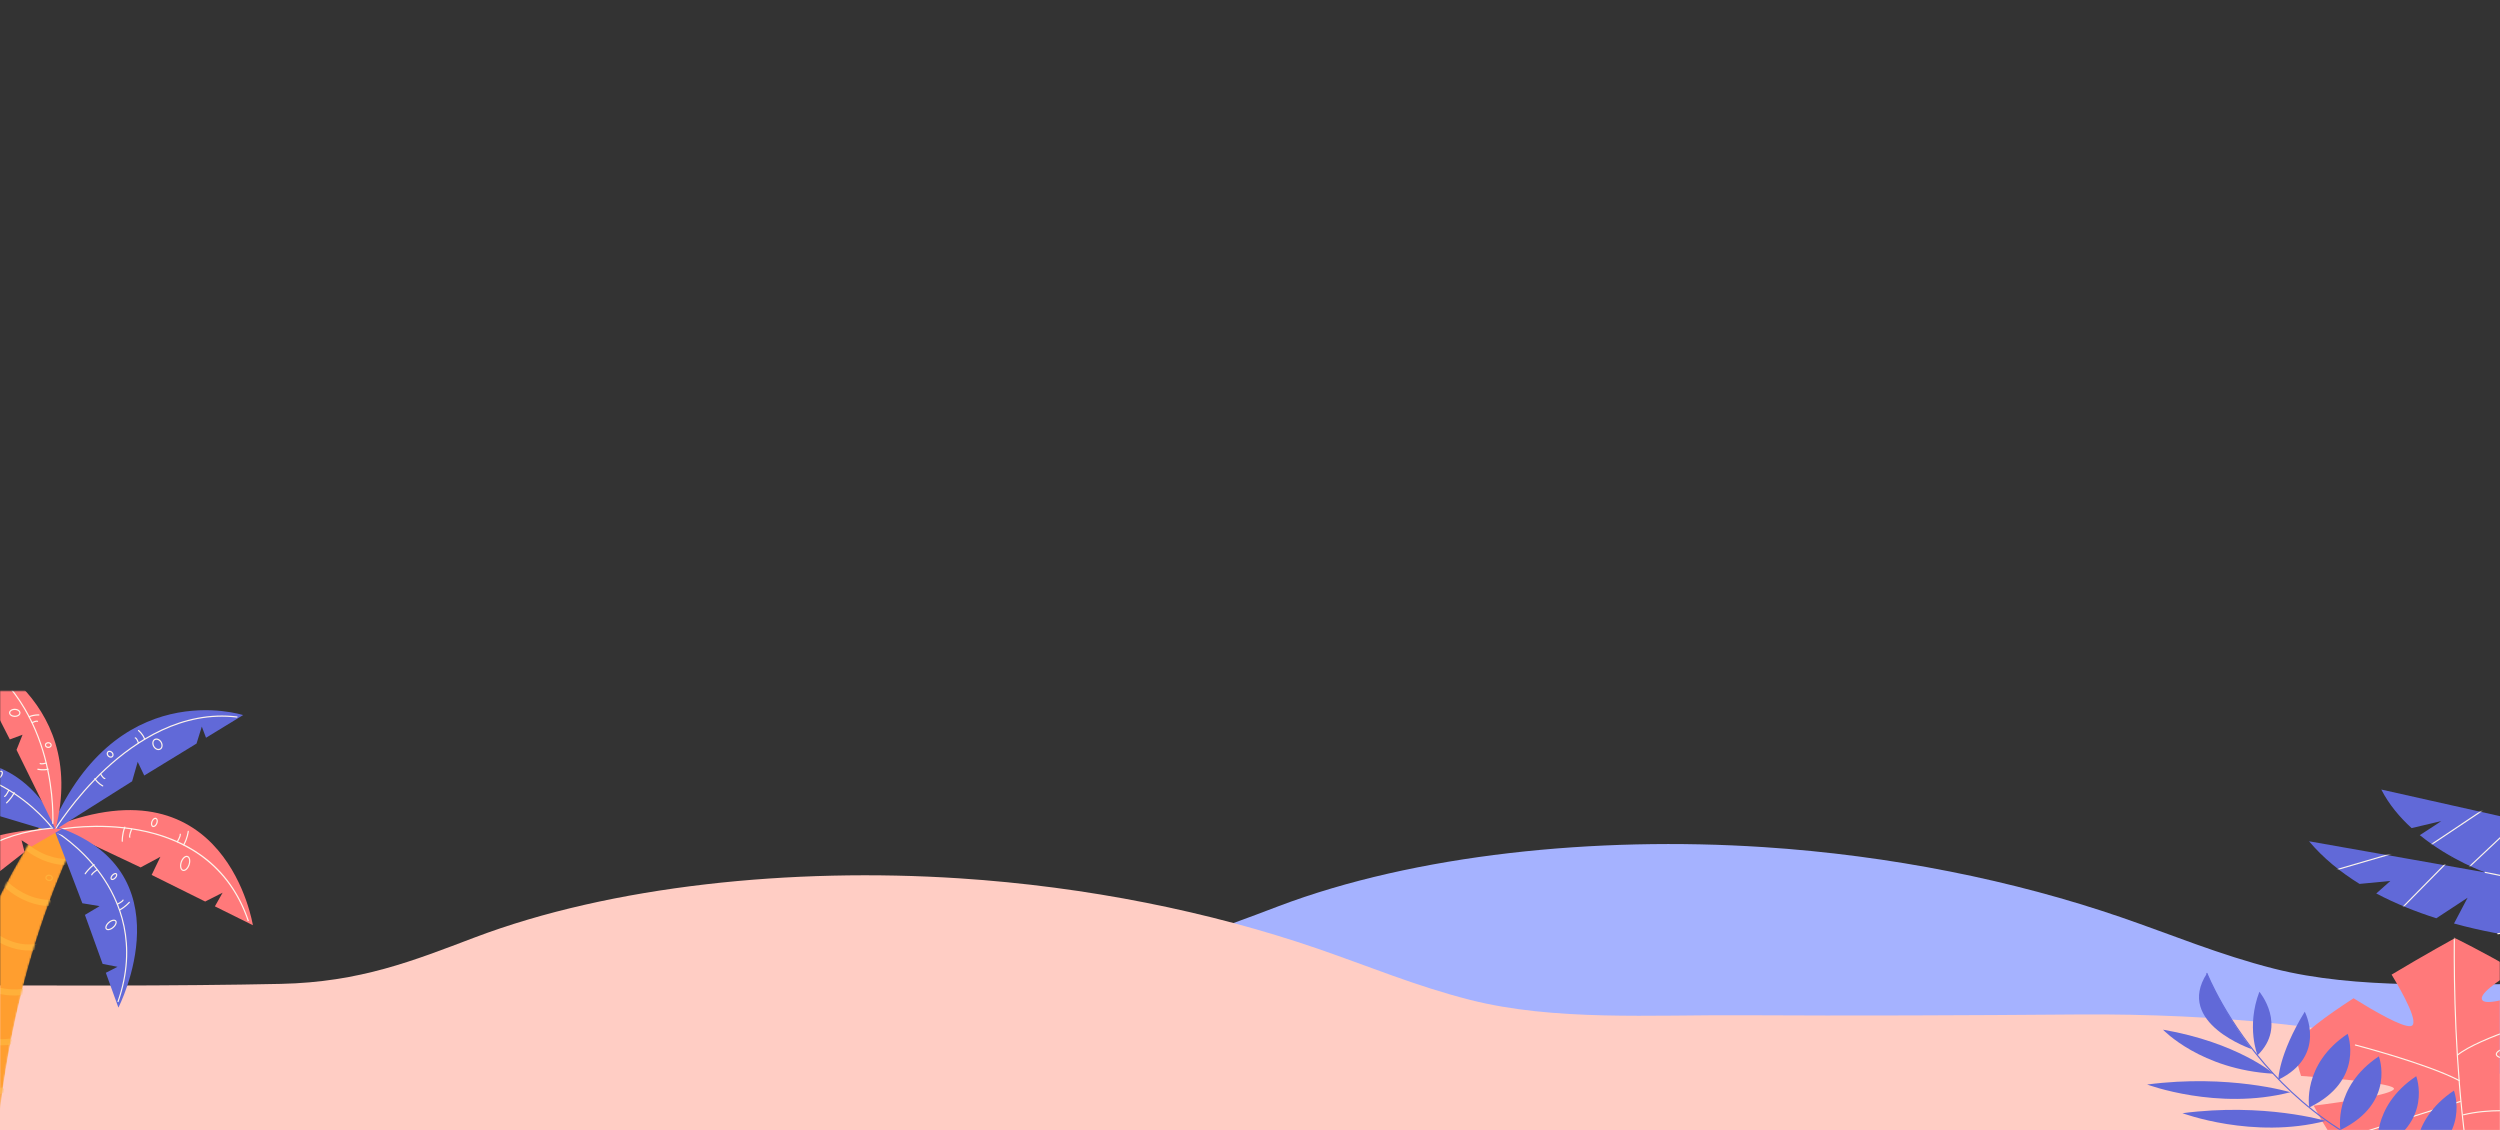 <svg class="svg" width="1440" height="651" viewBox="0 0 1440 651" fill="none" xmlns="http://www.w3.org/2000/svg"
            style="width: 100%;top: 2278px;position: absolute;z-index: 1;">
            <rect x="0" y="0" width="1440" height="651" fill="#333333" stroke="none"/>
            <mask id="mask0_5_93" style="mask-type:luminance" maskUnits="userSpaceOnUse" x="245" y="0" width="2045"
                height="701">
                <path d="M2289 0H245V701H2289V0Z" fill="white"></path>
            </mask>
            <g mask="url(#mask0_5_93)">
                <path
                    d="M-46.03 696.446C-8.213 638.227 180.143 649.663 207.745 625.522C214.204 619.873 212.844 612.148 207.121 603.71C187.294 574.472 284.784 548.259 408.885 549.256C486.892 549.883 566.295 549.964 624.849 548.711C670.425 547.735 701.224 535.324 736.239 522.045C815.301 492.06 919.245 481.635 1015.65 487.921C1089.22 492.719 1159.99 507.151 1221.67 528.33C1250.89 538.364 1278.32 549.946 1309.83 557.943C1358.21 570.223 1414.32 566.487 1466.79 566.777C1531.09 567.133 1595.41 566.855 1659.72 566.339C1824.67 565.014 1954.25 599.855 1927.89 638.718C1920.29 649.935 1918.48 660.202 1927.06 667.71C1963.75 699.797 2214.11 684.595 2264.37 761.979C2280.13 786.236 2252.43 808.616 2204.04 827.089H923.75C906.079 827.089 891.754 823.655 891.771 819.421L87.138 827.089C50.736 813.189 -57.885 714.696 -46.03 696.446Z"
                    fill="#A5B2FF"></path>
            </g>
            <mask id="mask1_5_93" style="mask-type:luminance" maskUnits="userSpaceOnUse" x="-218" y="18" width="2045"
                height="701">
                <path d="M1826 18H-218V719H1826V18Z" fill="white"></path>
            </mask>
            <g mask="url(#mask1_5_93)">
                <path
                    d="M-509.03 714.446C-471.213 656.227 -282.857 667.663 -255.255 643.522C-248.796 637.873 -250.156 630.148 -255.879 621.71C-275.706 592.472 -178.216 566.259 -54.115 567.256C23.892 567.883 103.295 567.964 161.849 566.711C207.425 565.735 238.224 553.324 273.239 540.045C352.301 510.06 456.245 499.635 552.653 505.921C626.218 510.719 696.993 525.151 758.67 546.33C787.888 556.364 815.324 567.946 846.829 575.943C895.206 588.223 951.323 584.487 1003.79 584.777C1068.09 585.133 1132.41 584.855 1196.72 584.339C1361.67 583.014 1491.25 617.855 1464.89 656.718C1457.29 667.935 1455.48 678.202 1464.06 685.71C1500.75 717.797 1751.11 702.595 1801.37 779.979C1817.13 804.236 1789.43 826.616 1741.04 845.089H460.75C443.079 845.089 428.754 841.655 428.771 837.421L-375.862 845.089C-412.265 831.189 -520.885 732.696 -509.03 714.446Z"
                    fill="#FFCDC4"></path>
            </g>
            <mask id="mask2_5_93" style="mask-type:luminance" maskUnits="userSpaceOnUse" x="0" y="398" width="490"
                height="333">
                <path d="M490 398H0V731H490V398Z" fill="white"></path>
            </mask>
            <g mask="url(#mask2_5_93)">
                <mask id="mask3_5_93" style="mask-type:luminance" maskUnits="userSpaceOnUse" x="-53" y="466" width="100"
                    height="234">
                    <path
                        d="M36.47 499.065C28.488 517.807 21.893 537.117 16.341 556.649C10.897 576.226 6.463 596.032 3.263 616.016C0.021 635.988 -2.176 656.08 -3.354 676.192C-3.425 677.277 -3.572 678.513 -3.787 679.609C-6.449 693.206 -19.42 702.028 -32.759 699.314C-46.098 696.6 -54.753 683.378 -52.091 669.78L-52.073 669.689C-47.878 648.263 -42.609 627.099 -36.273 606.327C-29.981 585.545 -22.431 565.205 -13.894 545.388C-5.246 525.61 4.418 506.35 15.421 487.923C19.837 480.499 24.482 473.222 29.343 466.092L46.34 477.534C42.838 484.606 39.551 491.793 36.47 499.065Z"
                        fill="white"></path>
                </mask>
                <g mask="url(#mask3_5_93)">
                    <path
                        d="M36.47 499.065C28.488 517.807 21.893 537.117 16.341 556.649C10.897 576.226 6.463 596.032 3.263 616.016C0.021 635.988 -2.176 656.08 -3.354 676.192C-3.425 677.277 -3.572 678.513 -3.787 679.609C-6.449 693.206 -19.42 702.028 -32.759 699.314C-46.098 696.6 -54.753 683.378 -52.091 669.78L-52.073 669.689C-47.878 648.263 -42.609 627.099 -36.273 606.327C-29.981 585.545 -22.431 565.205 -13.894 545.388C-5.246 525.61 4.418 506.35 15.421 487.923C19.837 480.499 24.482 473.222 29.343 466.092L46.34 477.534C42.838 484.606 39.551 491.793 36.47 499.065Z"
                        fill="#FF9E2F"></path>
                    <path
                        d="M36.09 498.19C32.575 497.967 23.633 496.651 14.369 489.302C13.622 488.709 13.489 487.612 14.069 486.851C14.651 486.089 15.727 485.953 16.474 486.545C27.096 494.972 37.416 494.741 37.518 494.738C38.463 494.699 39.254 495.461 39.286 496.423C39.318 497.386 38.583 498.193 37.638 498.228C37.542 498.231 36.996 498.247 36.09 498.19Z"
                        fill="#FFB03A"></path>
                    <path
                        d="M26.393 521.757C22.366 521.502 12.434 519.89 2.251 510.68C1.543 510.04 1.478 508.936 2.106 508.214C2.733 507.494 3.815 507.426 4.524 508.067C16.352 518.764 27.951 518.306 28.068 518.302C29.005 518.252 29.817 518.993 29.866 519.954C29.916 520.916 29.195 521.736 28.253 521.789C28.141 521.795 27.483 521.825 26.393 521.757Z"
                        fill="#FFB03A"></path>
                    <path
                        d="M14.74 547.426C8.765 547.049 -0.583 544.72 -10.146 535.472C-10.832 534.808 -10.86 533.703 -10.209 533.004C-9.557 532.304 -8.474 532.275 -7.786 532.938C6.465 546.72 19.889 543.785 20.456 543.654C21.374 543.438 22.295 544.024 22.509 544.961C22.722 545.898 22.155 546.834 21.236 547.055C20.988 547.114 18.549 547.667 14.74 547.426Z"
                        fill="#FFB03A"></path>
                    <path
                        d="M5.786 573.339C-0.991 572.911 -11.467 570.525 -21.118 561.193C-21.804 560.529 -21.832 559.424 -21.181 558.724C-20.529 558.025 -19.446 557.995 -18.759 558.659C-4.387 572.557 12.262 569.66 12.43 569.63C13.361 569.457 14.253 570.086 14.422 571.035C14.591 571.983 13.974 572.893 13.043 573.065C12.756 573.12 9.978 573.605 5.786 573.339Z"
                        fill="#FFB03A"></path>
                    <path
                        d="M-2.234 602.022C-9.713 601.549 -21.28 598.915 -31.938 588.609C-32.624 587.945 -32.652 586.839 -32.001 586.139C-31.348 585.439 -30.266 585.412 -29.578 586.074C-13.635 601.493 4.972 598.319 5.159 598.285C6.09 598.112 6.98 598.746 7.147 599.693C7.315 600.642 6.699 601.549 5.769 601.721C5.453 601.78 2.39 602.314 -2.234 602.022Z"
                        fill="#FFB03A"></path>
                    <path
                        d="M-7.759 630.261C-16.073 629.736 -28.936 626.806 -40.793 615.34C-41.48 614.676 -41.507 613.571 -40.856 612.871C-40.204 612.171 -39.121 612.144 -38.434 612.806C-20.556 630.096 0.312 626.528 0.519 626.491C1.451 626.319 2.341 626.951 2.509 627.9C2.676 628.848 2.06 629.755 1.13 629.927C0.779 629.992 -2.622 630.586 -7.759 630.261Z"
                        fill="#FFB03A"></path>
                </g>
                <mask id="mask4_5_93" style="mask-type:luminance" maskUnits="userSpaceOnUse" x="-53" y="466" width="100"
                    height="234">
                    <path
                        d="M36.47 499.065C28.488 517.807 21.893 537.117 16.341 556.649C10.897 576.226 6.463 596.032 3.263 616.016C0.021 635.988 -2.176 656.08 -3.354 676.192C-3.425 677.277 -3.572 678.513 -3.787 679.609C-6.449 693.206 -19.42 702.028 -32.759 699.314C-46.098 696.6 -54.753 683.378 -52.091 669.78L-52.073 669.689C-47.878 648.263 -42.609 627.099 -36.273 606.327C-29.981 585.545 -22.431 565.205 -13.894 545.388C-5.246 525.61 4.418 506.35 15.421 487.923C19.837 480.499 24.482 473.222 29.343 466.092L46.34 477.534C42.838 484.606 39.551 491.793 36.47 499.065Z"
                        fill="white"></path>
                </mask>
                <g mask="url(#mask4_5_93)">
                    <path
                        d="M28.239 507.487C28.205 507.485 28.171 507.482 28.137 507.478C26.938 507.356 26.033 506.432 26.118 505.419C26.155 504.988 26.369 504.587 26.72 504.29C27.171 503.909 27.811 503.73 28.459 503.795C29.657 503.918 30.562 504.842 30.477 505.855C30.441 506.286 30.227 506.686 29.876 506.983C29.448 507.345 28.855 507.526 28.239 507.487ZM26.8 505.479C26.747 506.114 27.377 506.699 28.204 506.783C28.685 506.838 29.127 506.709 29.438 506.445C29.585 506.32 29.768 506.106 29.794 505.795C29.848 505.161 29.218 504.575 28.39 504.49C27.922 504.441 27.467 504.565 27.156 504.828C27.009 504.954 26.827 505.167 26.8 505.479Z"
                        fill="#FFB03A"></path>
                </g>
                <mask id="mask5_5_93" style="mask-type:luminance" maskUnits="userSpaceOnUse" x="-53" y="466" width="100"
                    height="234">
                    <path
                        d="M36.47 499.065C28.488 517.807 21.893 537.117 16.341 556.649C10.897 576.226 6.463 596.032 3.263 616.016C0.021 635.988 -2.176 656.08 -3.354 676.192C-3.425 677.277 -3.572 678.513 -3.787 679.609C-6.449 693.206 -19.42 702.028 -32.759 699.314C-46.098 696.6 -54.753 683.378 -52.091 669.78L-52.073 669.689C-47.878 648.263 -42.609 627.099 -36.273 606.327C-29.981 585.545 -22.431 565.205 -13.894 545.388C-5.246 525.61 4.418 506.35 15.421 487.923C19.837 480.499 24.482 473.222 29.343 466.092L46.34 477.534C42.838 484.606 39.551 491.793 36.47 499.065Z"
                        fill="white"></path>
                </mask>
                <g mask="url(#mask5_5_93)">
                    <path
                        d="M-2.146 620.389C-2.18 620.387 -2.214 620.384 -2.248 620.38C-3.447 620.257 -4.352 619.333 -4.267 618.321V618.32C-4.23 617.89 -4.017 617.489 -3.666 617.193C-3.214 616.811 -2.567 616.631 -1.927 616.697C-0.728 616.82 0.177 617.744 0.092 618.756C0.056 619.187 -0.158 619.588 -0.509 619.885C-0.937 620.247 -1.529 620.428 -2.146 620.389ZM-3.584 618.381C-3.638 619.015 -3.008 619.6 -2.18 619.685C-1.703 619.745 -1.258 619.61 -0.946 619.347C-0.799 619.223 -0.617 619.008 -0.591 618.696C-0.537 618.063 -1.167 617.478 -1.995 617.393C-2.475 617.338 -2.917 617.468 -3.229 617.731C-3.376 617.855 -3.558 618.07 -3.584 618.381Z"
                        fill="#FFB03A"></path>
                </g>
                <path
                    d="M31.048 476.014L80.998 499.629L92.398 493.501L87.349 503.971L118.174 519.278L128.235 514.187L123.774 522.058L145.661 532.927C145.661 532.928 130.462 436.811 31.048 476.014Z"
                    fill="#FF797A"></path>
                <path
                    d="M142.729 530.629C130.705 494.947 101.935 482.55 79.918 478.433C56.016 473.965 34.682 478.008 34.47 478.049L34.341 477.363C34.554 477.321 55.998 473.255 80.021 477.743C94.144 480.381 106.387 485.414 116.41 492.702C128.946 501.818 138.019 514.502 143.377 530.401L142.729 530.629Z"
                    fill="#FDF3EA"></path>
                <path
                    d="M105.662 501.709C105.507 501.699 105.353 501.668 105.202 501.616C104.72 501.45 104.326 501.072 104.062 500.525C103.561 499.482 103.569 497.953 104.084 496.433C104.898 494.027 106.666 492.537 108.105 493.032C108.588 493.199 108.983 493.576 109.246 494.124C109.747 495.167 109.739 496.696 109.224 498.215C108.495 500.37 107 501.793 105.662 501.709ZM107.605 493.637C106.597 493.573 105.34 494.863 104.731 496.661C104.282 497.988 104.261 499.351 104.677 500.217C104.861 500.599 105.112 500.848 105.422 500.955C106.469 501.317 107.909 499.955 108.577 497.987C109.026 496.66 109.047 495.297 108.63 494.431C108.446 494.049 108.196 493.8 107.886 493.693C107.795 493.661 107.701 493.643 107.605 493.637Z"
                    fill="#FDF3EA"></path>
                <path
                    d="M88.288 476.417C88.185 476.41 88.082 476.392 87.982 476.36C87.632 476.247 87.352 475.988 87.17 475.61C86.861 474.966 86.872 474.043 87.2 473.141C87.735 471.67 88.908 470.76 89.87 471.07C90.219 471.182 90.5 471.442 90.681 471.819C90.99 472.463 90.979 473.386 90.651 474.288C90.171 475.606 89.181 476.473 88.288 476.417ZM87.843 473.383C87.583 474.098 87.561 474.834 87.786 475.302C87.884 475.506 88.02 475.638 88.188 475.692C88.693 475.861 89.579 475.224 90.008 474.044C90.268 473.329 90.29 472.594 90.065 472.125C89.967 471.92 89.831 471.789 89.663 471.735C89.153 471.568 88.272 472.206 87.843 473.383Z"
                    fill="#FDF3EA"></path>
                <path
                    d="M105.794 486.989C105.742 486.986 105.69 486.97 105.642 486.942C105.479 486.844 105.425 486.63 105.52 486.463C107.648 482.76 108.086 478.852 108.09 478.813C108.11 478.621 108.289 478.491 108.468 478.503C108.656 478.524 108.791 478.697 108.771 478.888C108.753 479.054 108.317 482.978 106.111 486.816C106.043 486.935 105.919 486.997 105.794 486.989Z"
                    fill="#FDF3EA"></path>
                <path
                    d="M102.113 485.215C102.061 485.212 102.01 485.197 101.961 485.168C101.798 485.071 101.744 484.856 101.838 484.69C103.602 481.621 103.528 480.803 103.506 480.696C103.425 480.561 103.442 480.384 103.555 480.267C103.689 480.13 103.906 480.13 104.04 480.265C104.502 480.734 103.931 482.431 102.43 485.043C102.363 485.161 102.238 485.223 102.113 485.215Z"
                    fill="#FDF3EA"></path>
                <path
                    d="M70.403 484.895C70.23 484.884 70.09 484.741 70.083 484.56C70.076 484.394 69.947 480.446 71.579 476.321C71.65 476.142 71.851 476.057 72.025 476.128C72.201 476.2 72.285 476.404 72.215 476.583C70.636 480.57 70.766 484.494 70.767 484.533C70.775 484.727 70.627 484.888 70.438 484.896C70.427 484.896 70.415 484.896 70.403 484.895Z"
                    fill="#FDF3EA"></path>
                <path
                    d="M74.748 482.563C74.684 482.559 74.621 482.537 74.566 482.495C74.04 482.1 74.363 480.336 75.474 477.528C75.546 477.35 75.745 477.265 75.92 477.335C76.095 477.408 76.18 477.611 76.109 477.79C74.804 481.089 74.995 481.887 75.031 481.99C75.131 482.11 75.141 482.29 75.044 482.421C74.973 482.52 74.86 482.569 74.748 482.563Z"
                    fill="#FDF3EA"></path>
                <path
                    d="M30.297 475.446L47.435 520.283L57.361 521.927L48.914 526.983L59.107 555.199L67.702 556.886L60.959 560.325L68.197 580.36C68.197 580.36 109.428 500.397 30.297 475.446Z"
                    fill="#6169D8"></path>
                <path
                    d="M68.241 577.256L67.595 577.022C79.136 543.858 68.645 518.941 57.812 503.878C46.056 487.533 31.371 478.927 31.224 478.842L31.562 478.234C31.71 478.32 46.506 486.987 58.349 503.444C69.289 518.647 79.886 543.793 68.241 577.256Z"
                    fill="#FDF3EA"></path>
                <path
                    d="M62.167 535.803C62.048 535.795 61.934 535.779 61.824 535.754C61.375 535.651 61.034 535.399 60.837 535.026C60.258 533.927 61.142 532.06 62.849 530.777C63.976 529.931 65.181 529.546 66.066 529.751C66.515 529.855 66.856 530.106 67.052 530.479C67.632 531.578 66.748 533.445 65.04 534.728C64.053 535.47 63.008 535.856 62.167 535.803ZM63.256 531.339C61.721 532.493 61.078 534.007 61.441 534.696C61.542 534.888 61.722 535.014 61.975 535.073C62.648 535.227 63.695 534.872 64.634 534.166C66.17 533.012 66.812 531.499 66.45 530.81C66.349 530.618 66.17 530.491 65.916 530.433C65.249 530.279 64.197 530.633 63.256 531.339Z"
                    fill="#FDF3EA"></path>
                <path
                    d="M64.601 506.913C64.535 506.909 64.471 506.9 64.409 506.886C64.099 506.816 63.856 506.623 63.725 506.343C63.375 505.599 63.87 504.397 64.875 503.549L64.875 503.548C65.522 503.002 66.228 502.744 66.773 502.868C67.082 502.938 67.325 503.13 67.457 503.411C67.806 504.156 67.312 505.357 66.306 506.206C65.733 506.69 65.11 506.945 64.601 506.913ZM65.312 504.086C64.538 504.74 64.163 505.658 64.343 506.042C64.369 506.096 64.419 506.173 64.557 506.204C64.802 506.258 65.297 506.153 65.87 505.668C66.643 505.015 67.02 504.096 66.839 503.712C66.813 503.658 66.763 503.581 66.625 503.55C66.376 503.495 65.884 503.604 65.312 504.086Z"
                    fill="#FDF3EA"></path>
                <path
                    d="M68.84 524.472C68.722 524.465 68.61 524.394 68.554 524.278C68.469 524.105 68.539 523.895 68.709 523.81C71.894 522.212 74.191 519.538 74.213 519.511C74.337 519.365 74.554 519.351 74.696 519.476C74.839 519.602 74.855 519.823 74.731 519.969C74.634 520.082 72.325 522.774 69.012 524.437C68.957 524.465 68.898 524.475 68.84 524.472Z"
                    fill="#FDF3EA"></path>
                <path
                    d="M67.595 521.143C67.477 521.135 67.365 521.065 67.309 520.948C67.225 520.776 67.295 520.566 67.465 520.481C70.141 519.137 70.495 518.491 70.533 518.405C70.555 518.243 70.689 518.114 70.856 518.106C71.04 518.098 71.206 518.245 71.215 518.438C71.23 518.781 70.804 519.583 67.767 521.108C67.712 521.135 67.653 521.146 67.595 521.143Z"
                    fill="#FDF3EA"></path>
                <path
                    d="M49.054 503.62C48.995 503.616 48.937 503.598 48.885 503.562C48.728 503.456 48.685 503.239 48.79 503.078C48.873 502.951 50.858 499.937 53.977 497.75C54.133 497.641 54.346 497.68 54.453 497.839C54.56 497.999 54.521 498.216 54.365 498.326C51.359 500.434 49.38 503.436 49.36 503.466C49.289 503.573 49.171 503.628 49.054 503.62Z"
                    fill="#FDF3EA"></path>
                <path
                    d="M52.834 504.249C52.681 504.239 52.547 504.124 52.519 503.963C52.417 503.391 53.526 502.258 55.644 500.773C55.8 500.665 56.013 500.704 56.121 500.862C56.228 501.022 56.188 501.239 56.032 501.349C53.507 503.12 53.226 503.815 53.199 503.907C53.196 504.07 53.08 504.213 52.917 504.244C52.889 504.249 52.861 504.25 52.834 504.249Z"
                    fill="#FDF3EA"></path>
                <path
                    d="M35.658 480.828L-12.557 466.368L-15.477 456.557L-19.268 465.765L-48.057 459.223L-50.842 450.764L-53.288 458.035L-73.73 453.389C-73.73 453.388 0.868 404.201 35.658 480.828Z"
                    fill="#6169D8"></path>
                <path
                    d="M29.891 477.229C29.789 477.092 19.467 463.401 2.011 453.7C-14.075 444.76 -39.699 437.477 -70.406 453.551L-70.719 452.93C-39.734 436.71 -13.875 444.069 2.361 453.099C19.938 462.874 30.334 476.669 30.437 476.806L29.891 477.229Z"
                    fill="#FDF3EA"></path>
                <path
                    d="M-1.226 448.657C-1.332 448.65 -1.436 448.629 -1.534 448.594C-1.834 448.486 -2.054 448.258 -2.172 447.932C-2.384 447.345 -2.232 446.505 -1.765 445.688C-1.038 444.417 0.131 443.68 0.955 443.977C1.255 444.085 1.475 444.314 1.593 444.639C1.805 445.227 1.653 446.066 1.186 446.884C0.546 448.003 -0.437 448.707 -1.226 448.657ZM0.601 444.611C0.14 444.581 -0.642 445.111 -1.173 446.039C-1.527 446.659 -1.667 447.308 -1.529 447.69C-1.483 447.817 -1.41 447.897 -1.306 447.935C-0.883 448.089 0.011 447.551 0.593 446.532C0.948 445.911 1.088 445.263 0.95 444.88C0.904 444.753 0.831 444.673 0.728 444.635C0.689 444.622 0.646 444.614 0.601 444.611Z"
                    fill="#FDF3EA"></path>
                <path
                    d="M3.743 462.795C3.655 462.79 3.569 462.75 3.506 462.677C3.382 462.532 3.396 462.312 3.538 462.184C3.565 462.16 6.218 459.762 7.869 456.444C7.954 456.271 8.161 456.202 8.33 456.29C8.499 456.378 8.566 456.587 8.48 456.76C6.768 460.202 4.102 462.609 3.99 462.709C3.919 462.773 3.831 462.801 3.743 462.795Z"
                    fill="#FDF3EA"></path>
                <path
                    d="M2.628 459.059C2.442 459.047 2.298 458.885 2.307 458.694C2.315 458.525 2.439 458.389 2.597 458.365C2.682 458.325 3.321 457.948 4.707 455.161C4.792 454.988 4.999 454.92 5.167 455.008C5.336 455.095 5.403 455.305 5.317 455.476C4.156 457.813 3.203 459.086 2.633 459.059C2.632 459.059 2.63 459.059 2.628 459.059Z"
                    fill="#FDF3EA"></path>
                <path
                    d="M28.114 480.31L76.094 450.045L79.309 438.828L83.095 446.699L113.197 428.296L116.247 418.515L118.666 424.953L140.039 411.886C140.039 411.886 65.709 387.815 28.114 480.31Z"
                    fill="#6169D8"></path>
                <path
                    d="M31.702 478.498L31.116 478.134C31.226 477.951 42.276 459.655 60.726 442.538C77.774 426.722 104.798 408.699 136.783 412.678L136.701 413.371C104.987 409.427 78.14 427.331 61.2 443.043C42.819 460.092 31.811 478.316 31.702 478.498Z"
                    fill="#FDF3EA"></path>
                <path
                    d="M91.122 432.078C91.038 432.073 90.954 432.063 90.87 432.05C89.96 431.905 89.088 431.312 88.478 430.424C87.385 428.832 87.482 426.772 88.697 425.832C89.201 425.441 89.851 425.285 90.525 425.393C91.435 425.538 92.307 426.131 92.916 427.02C94.009 428.611 93.912 430.671 92.698 431.611C92.257 431.952 91.705 432.115 91.122 432.078ZM90.225 426.061C89.805 426.034 89.423 426.145 89.111 426.387C88.186 427.104 88.154 428.734 89.039 430.022C89.543 430.756 90.249 431.243 90.977 431.359C91.471 431.439 91.925 431.332 92.284 431.054C93.208 430.337 93.24 428.707 92.356 427.419C91.853 426.685 91.147 426.198 90.419 426.082C90.353 426.072 90.289 426.065 90.225 426.061Z"
                    fill="#FDF3EA"></path>
                <path
                    d="M63.688 436.442C63.061 436.402 62.408 436.062 61.958 435.478C61.56 434.963 61.382 434.341 61.469 433.771C61.538 433.318 61.773 432.933 62.129 432.687C62.942 432.126 64.195 432.434 64.922 433.374C65.32 433.889 65.498 434.512 65.411 435.082C65.342 435.534 65.107 435.919 64.751 436.165C64.442 436.378 64.069 436.466 63.688 436.442ZM63.149 433.106C62.914 433.092 62.693 433.142 62.513 433.266C62.26 433.441 62.174 433.695 62.146 433.878C62.087 434.257 62.216 434.683 62.496 435.046C62.996 435.694 63.853 435.939 64.367 435.586C64.619 435.412 64.706 435.157 64.734 434.974C64.792 434.595 64.664 434.17 64.383 433.806C64.058 433.386 63.582 433.134 63.149 433.106Z"
                    fill="#FDF3EA"></path>
                <path
                    d="M83.308 426.105C83.177 426.097 83.057 426.012 83.008 425.879C81.906 422.873 79.597 421.092 79.573 421.075C79.422 420.96 79.391 420.741 79.504 420.586C79.617 420.432 79.83 420.399 79.982 420.514C80.084 420.591 82.474 422.428 83.65 425.634C83.716 425.815 83.626 426.017 83.449 426.084C83.403 426.101 83.354 426.108 83.308 426.105Z"
                    fill="#FDF3EA"></path>
                <path
                    d="M79.749 428.322C79.618 428.314 79.498 428.229 79.449 428.096C78.584 425.736 78.022 425.425 77.939 425.39C77.784 425.401 77.635 425.301 77.588 425.142C77.534 424.956 77.637 424.762 77.819 424.707C78.192 424.592 78.99 424.848 80.092 427.851C80.158 428.032 80.069 428.233 79.891 428.301C79.844 428.319 79.796 428.326 79.749 428.322Z"
                    fill="#FDF3EA"></path>
                <path
                    d="M59.144 453.026C59.1 453.023 59.057 453.012 59.015 452.991C58.899 452.933 56.128 451.54 54.384 448.68C54.284 448.516 54.333 448.301 54.494 448.199C54.654 448.097 54.865 448.147 54.966 448.312C56.602 450.994 59.288 452.35 59.315 452.363C59.485 452.448 59.556 452.656 59.473 452.83C59.411 452.961 59.278 453.034 59.144 453.026Z"
                    fill="#FDF3EA"></path>
                <path
                    d="M60.282 448.764C59.86 448.737 59.045 448.29 57.7 446.083C57.6 445.919 57.65 445.704 57.809 445.602C57.97 445.501 58.181 445.551 58.281 445.715C59.603 447.883 60.237 448.051 60.317 448.064C60.474 448.03 60.64 448.11 60.707 448.267C60.782 448.445 60.701 448.65 60.527 448.726C60.469 448.751 60.388 448.771 60.282 448.764Z"
                    fill="#FDF3EA"></path>
                <path
                    d="M31.997 477.614L9.515 431.921L12.994 423.197L5.655 425.913L-8.767 397.607L-5.934 389.861L-11.387 392.464L-21.627 372.365C-21.627 372.365 51.694 399.437 31.997 477.614Z"
                    fill="#FF797A"></path>
                <path
                    d="M30.066 474.507C30.076 474.334 31.036 456.912 25.384 436.061C20.174 416.839 8.118 390.683 -19.736 375.232L-19.409 374.619C8.664 390.191 20.807 416.537 26.05 435.896C31.728 456.856 30.76 474.376 30.75 474.55L30.066 474.507Z"
                    fill="#FDF3EA"></path>
                <path
                    d="M8.228 412.957C6.902 412.873 5.735 412.226 5.338 411.262C5.131 410.761 5.159 410.219 5.416 409.736C5.796 409.024 6.607 408.506 7.644 408.316C9.392 407.995 11.165 408.708 11.674 409.944C11.88 410.445 11.852 410.987 11.595 411.47C11.216 412.182 10.404 412.699 9.367 412.89C8.985 412.96 8.6 412.981 8.228 412.957ZM8.718 408.948C8.404 408.928 8.082 408.946 7.766 409.004C6.947 409.154 6.294 409.552 6.019 410.069C5.858 410.371 5.842 410.681 5.97 410.992C6.346 411.905 7.848 412.46 9.246 412.202C10.065 412.052 10.719 411.654 10.993 411.137C11.154 410.835 11.17 410.525 11.043 410.215C10.751 409.508 9.788 409.016 8.718 408.948Z"
                    fill="#FDF3EA"></path>
                <path
                    d="M27.687 430.847C26.875 430.796 26.157 430.325 25.914 429.62C25.777 429.221 25.813 428.797 26.018 428.425C26.267 427.975 26.734 427.645 27.302 427.522C28.356 427.291 29.421 427.809 29.728 428.699C29.866 429.098 29.828 429.522 29.623 429.894C29.375 430.344 28.907 430.674 28.34 430.798C28.12 430.845 27.901 430.86 27.687 430.847ZM27.897 428.17C27.748 428.161 27.596 428.171 27.445 428.204C27.07 428.286 26.767 428.49 26.616 428.766C26.507 428.963 26.488 429.178 26.56 429.388C26.748 429.934 27.5 430.264 28.196 430.113C28.572 430.031 28.875 429.826 29.026 429.551C29.135 429.353 29.154 429.138 29.082 428.928C28.933 428.502 28.44 428.205 27.897 428.17Z"
                    fill="#FDF3EA"></path>
                <path
                    d="M16.805 413.228C16.686 413.221 16.572 413.149 16.518 413.03C16.436 412.856 16.508 412.647 16.679 412.565C19.372 411.252 22.299 411.465 22.424 411.476C22.613 411.49 22.753 411.658 22.739 411.851C22.724 412.044 22.534 412.174 22.37 412.172C22.339 412.168 19.495 411.966 16.974 413.195C16.919 413.221 16.862 413.232 16.805 413.228Z"
                    fill="#FDF3EA"></path>
                <path
                    d="M18.487 416.6C18.368 416.593 18.255 416.521 18.199 416.402C18.118 416.228 18.189 416.019 18.361 415.936C20.957 414.671 21.672 415.042 21.86 415.26C21.985 415.405 21.97 415.626 21.827 415.753C21.701 415.867 21.511 415.867 21.386 415.761C21.314 415.734 20.714 415.564 18.656 416.567C18.602 416.593 18.544 416.603 18.487 416.6Z"
                    fill="#FDF3EA"></path>
                <path
                    d="M23.844 443.715C22.638 443.638 21.8 443.442 21.734 443.426C21.55 443.382 21.436 443.194 21.479 443.006C21.523 442.819 21.703 442.7 21.891 442.747C21.921 442.753 24.846 443.437 27.637 442.703C27.821 442.655 28.008 442.769 28.054 442.954C28.101 443.141 27.991 443.331 27.808 443.38C26.387 443.753 24.958 443.786 23.844 443.715Z"
                    fill="#FDF3EA"></path>
                <path
                    d="M23.783 440.31C23.169 440.272 22.941 440.085 22.856 439.963C22.747 439.805 22.784 439.587 22.939 439.476C23.08 439.376 23.267 439.398 23.384 439.52C23.445 439.557 24.038 439.843 26.356 439.235C26.54 439.186 26.727 439.299 26.774 439.486C26.821 439.672 26.71 439.863 26.527 439.911C25.19 440.262 24.332 440.345 23.783 440.31Z"
                    fill="#FDF3EA"></path>
                <path
                    d="M-46.987 538.535L-12.974 510.978L-15.259 503.288L-7.481 507.638L14.149 490.722L12.409 483.973L18.078 487.648L35.859 477.363C35.861 477.364 -54.494 473.204 -46.987 538.535Z"
                    fill="#FF797A"></path>
                <path
                    d="M-44.271 536.75L-44.949 536.641C-44.927 536.505 -42.71 522.902 -32.321 508.781C-22.737 495.754 -4.042 479.594 30.603 476.585L30.661 477.281C-3.712 480.266 -22.253 496.272 -31.753 509.173C-42.05 523.158 -44.25 536.617 -44.271 536.75Z"
                    fill="#FDF3EA"></path>
            </g>
            <mask id="mask6_5_93" style="mask-type:luminance" maskUnits="userSpaceOnUse" x="560" y="301" width="880"
                height="350">
                <path d="M1440 301H560V651H1440V301Z" fill="white"></path>
            </mask>
            <g mask="url(#mask6_5_93)">
                <path
                    d="M1397.7 664.007C1400.92 665.564 1386.93 675.044 1377.04 681.317C1394.4 682.363 1422.99 676.82 1422.99 676.82C1422.99 676.82 1446.59 683.399 1471.78 676.668C1465.13 669.438 1456.39 659.043 1460.5 658.57C1464.28 658.143 1478.35 663.776 1488.85 668.483C1500.69 658.708 1515.12 646.08 1514.99 629.255C1495.84 627.927 1455.22 620.386 1455.52 616.478C1455.8 612.753 1485.94 609.56 1505.12 607.902C1503.22 602.6 1500.29 597.68 1496.26 593.423C1488.45 585.199 1476.61 576.514 1464.32 568.603C1450.21 573.824 1432.74 579.424 1429.93 576.23C1427.1 573.024 1438.46 565.142 1448.71 559.04C1430.08 548.132 1414.06 540.358 1414.06 540.358C1414.06 540.358 1396.95 549.743 1377.56 561.378C1384.09 572.172 1394.16 590.351 1388.47 591.059C1383.53 591.67 1367.48 582.383 1355.64 575.01C1339.39 585.55 1325.52 595.804 1323.25 601.329C1321.74 605.053 1322.73 611.75 1325.41 619.736C1346.23 621.231 1379.84 624.136 1378.91 627.231C1377.92 630.55 1348.61 634.931 1332.71 636.87C1338.92 649.137 1347.23 661.716 1355.43 670.223C1368.89 667.353 1394.16 662.299 1397.7 664.007Z"
                    fill="#FF797A"></path>
                <path d="M1468.78 586.013C1468.78 586.013 1428.33 597.4 1415.52 607.704" stroke="#FCF4E9"
                    stroke-width="0.663" stroke-miterlimit="10" stroke-linecap="round"></path>
                <path d="M1356.72 601.933C1356.72 601.933 1397.92 612.627 1416.55 622.42" stroke="#FCF4E9"
                    stroke-width="0.663" stroke-miterlimit="10" stroke-linecap="round"></path>
                <path d="M1483.86 645.496C1483.86 645.496 1447.22 635.258 1419 642.105" stroke="#FCF4E9"
                    stroke-width="0.663" stroke-miterlimit="10" stroke-linecap="round"></path>
                <path d="M1362.37 651.815L1417.19 634.423" stroke="#FCF4E9" stroke-width="0.663" stroke-miterlimit="10"
                    stroke-linecap="round"></path>
                <path
                    d="M1437.99 607.711C1438.76 609.435 1443.5 610.176 1448.59 609.367C1453.68 608.558 1457.19 606.506 1456.42 604.782C1455.65 603.059 1450.9 602.318 1445.81 603.127C1440.72 603.935 1437.22 605.988 1437.99 607.711Z"
                    stroke="#FCF4E9" stroke-width="0.663" stroke-miterlimit="10" stroke-linecap="round"></path>
                <mask id="mask7_5_93" style="mask-type:luminance" maskUnits="userSpaceOnUse" x="1322" y="540"
                    width="187" height="142">
                    <path
                        d="M1397.72 664.052C1400.94 665.609 1386.95 675.089 1377.06 681.362C1394.42 682.408 1423.01 676.864 1423.01 676.864C1423.01 676.864 1446.62 683.444 1471.8 676.713C1465.15 669.483 1456.41 659.087 1460.53 658.615C1464.3 658.188 1478.37 663.82 1488.87 668.528C1500.71 658.753 1508.16 641.469 1508.03 624.643C1488.88 623.315 1455.24 620.43 1455.54 616.523C1455.83 612.798 1485.96 609.605 1505.14 607.947C1503.24 602.645 1500.32 597.724 1496.28 593.468C1488.47 585.244 1476.63 576.559 1464.34 568.648C1450.24 573.868 1432.76 579.468 1429.95 576.275C1427.12 573.069 1438.48 565.187 1448.73 559.084C1430.11 548.177 1414.08 540.402 1414.08 540.402C1414.08 540.402 1396.97 549.787 1377.58 561.422C1384.11 572.216 1394.18 590.395 1388.49 591.103C1383.56 591.714 1367.5 582.427 1355.67 575.054C1339.41 585.594 1325.54 595.848 1323.27 601.374C1321.76 605.097 1322.75 611.795 1325.43 619.78C1346.25 621.275 1379.86 624.18 1378.93 627.275C1377.94 630.594 1348.64 634.975 1332.73 636.914C1338.94 649.181 1347.25 661.76 1355.45 670.268C1368.91 667.398 1394.18 662.344 1397.72 664.052Z"
                        fill="white"></path>
                </mask>
                <g mask="url(#mask7_5_93)">
                    <path d="M1414.36 512.158C1414.36 512.158 1408.8 623.027 1428.89 706.361" stroke="#FCF4E9"
                        stroke-width="0.663" stroke-miterlimit="10" stroke-linecap="round"></path>
                </g>
                <path
                    d="M1271.19 560.693C1271.19 560.693 1279.86 582.13 1297.11 604.331C1297.11 604.331 1252.54 589.36 1271.19 560.693Z"
                    fill="#6169D8"></path>
                <path
                    d="M1309.61 618.46C1309.61 618.46 1288.87 600.553 1245.89 593.09C1245.89 593.09 1267.7 616.181 1309.61 618.46Z"
                    fill="#6169D8"></path>
                <path
                    d="M1319.24 629.124C1319.24 629.124 1284.03 618.513 1236.74 624.683C1236.74 624.683 1277.46 639.885 1319.24 629.124Z"
                    fill="#6169D8"></path>
                <path
                    d="M1339.59 645.642C1339.59 645.642 1304.38 635.032 1257.09 641.201C1257.09 641.201 1297.81 656.403 1339.59 645.642Z"
                    fill="#6169D8"></path>
                <path
                    d="M1353.5 653.976C1353.5 653.976 1314.67 649.806 1272.31 663.776C1272.31 663.776 1318.61 671.407 1353.5 653.976Z"
                    fill="#6169D8"></path>
                <path
                    d="M1300.35 607.823C1300.35 607.823 1293.71 591.506 1301.4 571.237C1301.4 571.237 1317.76 590.789 1300.35 607.823Z"
                    fill="#6169D8"></path>
                <path
                    d="M1312.32 621.925C1312.32 621.925 1312.34 607.655 1327.54 582.731C1327.54 582.731 1340.72 608.104 1312.32 621.925Z"
                    fill="#6169D8"></path>
                <path
                    d="M1330.11 637.909C1330.11 637.909 1325.75 613.152 1352.24 595.493C1352.24 595.493 1362.44 622.177 1330.11 637.909Z"
                    fill="#6169D8"></path>
                <path
                    d="M1348.08 650.874C1348.08 650.874 1343.72 626.116 1370.21 608.458C1370.21 608.458 1380.41 635.142 1348.08 650.874Z"
                    fill="#6169D8"></path>
                <path
                    d="M1369.61 662.311C1369.61 662.311 1365.25 637.554 1391.74 619.896C1391.74 619.896 1401.94 646.58 1369.61 662.311Z"
                    fill="#6169D8"></path>
                <path
                    d="M1391.33 670.608C1391.33 670.608 1386.96 645.851 1413.46 628.193C1413.46 628.193 1423.65 654.877 1391.33 670.608Z"
                    fill="#6169D8"></path>
                <path d="M1271.19 560.693C1271.19 560.693 1315.89 674.685 1441.44 679.241" stroke="#6169D8"
                    stroke-width="0.663" stroke-miterlimit="10" stroke-linecap="round"></path>
            </g>
            <mask id="mask8_5_93" style="mask-type:luminance" maskUnits="userSpaceOnUse" x="30" y="433" width="1440"
                height="500">
                <path d="M1470 433H30V933H1470V433Z" fill="white"></path>
            </mask>
            <g mask="url(#mask8_5_93)">
                <path
                    d="M1330 484.572C1338.21 494.303 1348.22 502.397 1359.1 509.133L1376.86 507.417L1368.73 514.637C1379.97 520.581 1391.81 525.254 1403.33 528.923L1421.34 517.085L1413.51 531.94C1445.92 540.859 1473.51 542.142 1474.61 542.142L1473.56 477.63L1371.62 454.768C1376.02 463.376 1382.26 470.764 1389.09 476.98C1395.95 475.381 1405.75 473.057 1406.11 472.958C1406.44 472.871 1399.46 477.407 1393.81 481.046C1411.74 495.598 1431.48 502.508 1431.48 502.508L1330 484.572Z"
                    fill="#6169D8"></path>
                <path d="M1431.48 502.508L1476.6 511.577" stroke="#FCF4E9" stroke-width="0.676" stroke-miterlimit="10"
                    stroke-linecap="round"></path>
                <path d="M1438.77 537.822L1485 531.867" stroke="#FCF4E9" stroke-width="0.676" stroke-miterlimit="10"
                    stroke-linecap="round"></path>
                <mask id="mask9_5_93" style="mask-type:luminance" maskUnits="userSpaceOnUse" x="1330" y="454"
                    width="145" height="89">
                    <path
                        d="M1330 484.452C1338.21 494.183 1348.22 502.277 1359.1 509.014L1376.86 507.297L1368.73 514.518C1379.97 520.461 1391.81 525.134 1403.33 528.803L1421.34 516.965L1413.51 531.821C1445.92 540.739 1473.51 542.022 1474.61 542.022L1473.56 477.51L1371.62 454.648C1376.02 463.257 1382.26 470.644 1389.09 476.861C1395.95 475.262 1405.75 472.937 1406.11 472.838C1406.44 472.752 1399.46 477.288 1393.81 480.926C1411.74 495.478 1431.48 502.388 1431.48 502.388L1330 484.452Z"
                        fill="white"></path>
                </mask>
                <g mask="url(#mask9_5_93)">
                    <path d="M1411.85 494.272L1374.82 531.863" stroke="#FCF4E9" stroke-width="0.676"
                        stroke-miterlimit="10" stroke-linecap="round"></path>
                </g>
                <mask id="mask10_5_93" style="mask-type:luminance" maskUnits="userSpaceOnUse" x="1330" y="454"
                    width="145" height="89">
                    <path
                        d="M1330 484.452C1338.21 494.183 1348.22 502.277 1359.1 509.014L1376.86 507.297L1368.73 514.518C1379.97 520.461 1391.81 525.134 1403.33 528.803L1421.34 516.965L1413.51 531.821C1445.92 540.739 1473.51 542.022 1474.61 542.022L1473.56 477.51L1371.62 454.648C1376.02 463.257 1382.26 470.644 1389.09 476.861C1395.95 475.262 1405.75 472.937 1406.11 472.838C1406.44 472.752 1399.46 477.288 1393.81 480.926C1411.74 495.478 1431.48 502.388 1431.48 502.388L1330 484.452Z"
                        fill="white"></path>
                </mask>
                <g mask="url(#mask10_5_93)">
                    <path d="M1384.38 489.723L1335.1 504.089" stroke="#FCF4E9" stroke-width="0.676"
                        stroke-miterlimit="10" stroke-linecap="round"></path>
                </g>
                <mask id="mask11_5_93" style="mask-type:luminance" maskUnits="userSpaceOnUse" x="1330" y="454"
                    width="145" height="89">
                    <path
                        d="M1330 484.452C1338.21 494.183 1348.22 502.277 1359.1 509.014L1376.86 507.297L1368.73 514.518C1379.97 520.461 1391.81 525.134 1403.33 528.803L1421.34 516.965L1413.51 531.821C1445.92 540.739 1473.51 542.022 1474.61 542.022L1473.56 477.51L1371.62 454.648C1376.02 463.257 1382.26 470.644 1389.09 476.861C1395.95 475.262 1405.75 472.937 1406.11 472.838C1406.44 472.752 1399.46 477.288 1393.81 480.926C1411.74 495.478 1431.48 502.388 1431.48 502.388L1330 484.452Z"
                        fill="white"></path>
                </mask>
                <g mask="url(#mask11_5_93)">
                    <path d="M1458.14 465.54L1422.3 499.3" stroke="#FCF4E9" stroke-width="0.676" stroke-miterlimit="10"
                        stroke-linecap="round"></path>
                </g>
                <mask id="mask12_5_93" style="mask-type:luminance" maskUnits="userSpaceOnUse" x="1330" y="454"
                    width="145" height="89">
                    <path
                        d="M1330 484.452C1338.21 494.183 1348.22 502.277 1359.1 509.014L1376.86 507.297L1368.73 514.518C1379.97 520.461 1391.81 525.134 1403.33 528.803L1421.34 516.965L1413.51 531.821C1445.92 540.739 1473.51 542.022 1474.61 542.022L1473.56 477.51L1371.62 454.648C1376.02 463.257 1382.26 470.644 1389.09 476.861C1395.95 475.262 1405.75 472.937 1406.11 472.838C1406.44 472.752 1399.46 477.288 1393.81 480.926C1411.74 495.478 1431.48 502.388 1431.48 502.388L1330 484.452Z"
                        fill="white"></path>
                </mask>
                <g mask="url(#mask12_5_93)">
                    <path d="M1436.04 462.667L1396.62 489.005" stroke="#FCF4E9" stroke-width="0.676"
                        stroke-miterlimit="10" stroke-linecap="round"></path>
                </g>
            </g>
        </svg>